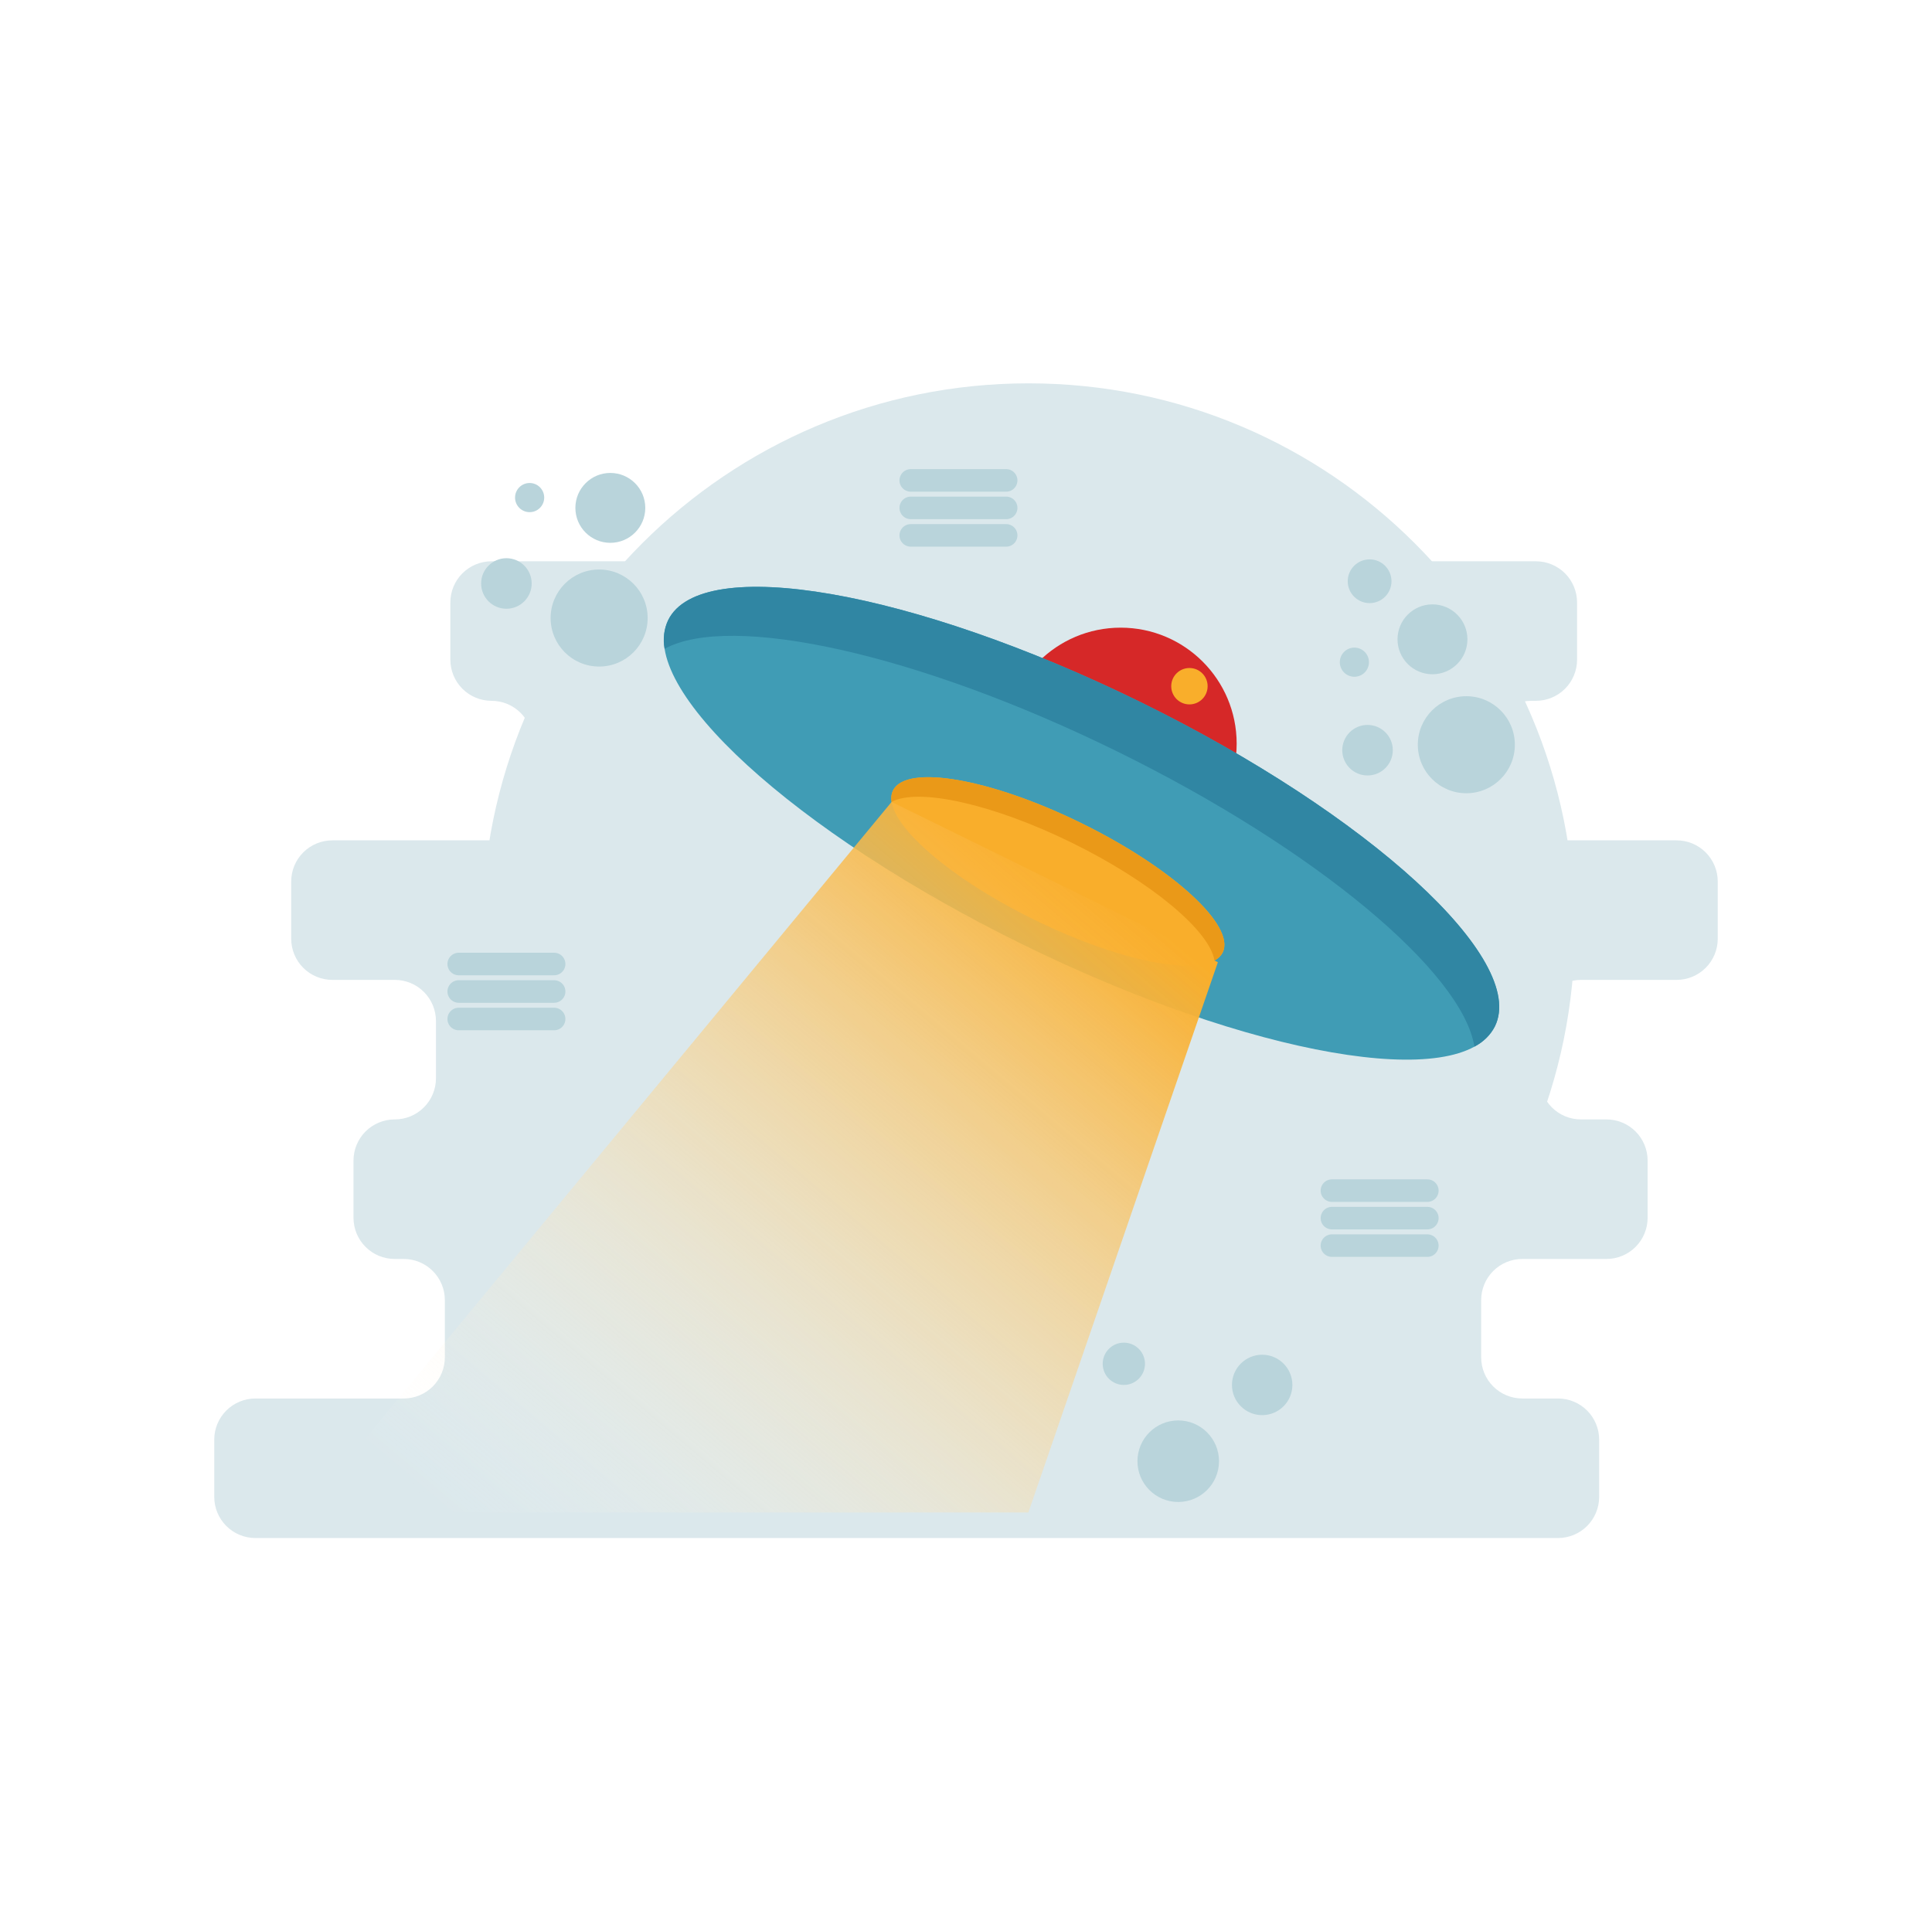 <svg width="257" height="256" viewBox="0 0 257 256" fill="none" xmlns="http://www.w3.org/2000/svg">
<path d="M136.813 196.345C176.949 196.345 209.486 163.808 209.486 123.673C209.486 83.537 176.949 51 136.813 51C96.677 51 64.141 83.537 64.141 123.673C64.141 163.808 96.677 196.345 136.813 196.345Z" fill="#DBE8EC"/>
<path d="M228.5 124.891V117.277C228.5 115.825 227.923 114.432 226.896 113.405C225.87 112.379 224.477 111.802 223.025 111.802H203.701C202.982 111.802 202.27 111.66 201.606 111.385C200.942 111.11 200.338 110.707 199.83 110.198C199.322 109.69 198.918 109.086 198.643 108.422C198.368 107.758 198.226 107.046 198.226 106.327V98.713C198.226 97.994 198.368 97.282 198.643 96.617C198.918 95.953 199.322 95.35 199.83 94.841C200.338 94.333 200.942 93.93 201.606 93.654C202.27 93.379 202.982 93.238 203.701 93.238H204.311C205.763 93.238 207.156 92.661 208.183 91.634C209.209 90.608 209.786 89.215 209.786 87.763V80.149C209.786 78.697 209.209 77.304 208.183 76.277C207.156 75.251 205.763 74.674 204.311 74.674H65.382C63.93 74.674 62.538 75.251 61.511 76.277C60.484 77.304 59.907 78.697 59.907 80.149V87.763C59.907 89.215 60.484 90.608 61.511 91.634C62.538 92.661 63.93 93.238 65.382 93.238C66.101 93.238 66.813 93.379 67.477 93.654C68.142 93.93 68.745 94.333 69.254 94.841C69.762 95.35 70.165 95.953 70.44 96.617C70.716 97.282 70.857 97.994 70.857 98.713V106.327C70.857 107.046 70.716 107.758 70.44 108.422C70.165 109.086 69.762 109.69 69.254 110.198C68.745 110.707 68.142 111.11 67.477 111.385C66.813 111.66 66.101 111.802 65.382 111.802H44.211C42.759 111.802 41.366 112.379 40.34 113.405C39.313 114.432 38.736 115.825 38.736 117.277V124.891C38.736 125.61 38.878 126.322 39.153 126.986C39.428 127.65 39.831 128.254 40.34 128.762C40.848 129.271 41.452 129.674 42.116 129.949C42.78 130.224 43.492 130.366 44.211 130.366H52.518C53.97 130.366 55.363 130.943 56.389 131.969C57.416 132.996 57.993 134.388 57.993 135.84V143.455C57.993 144.174 57.851 144.886 57.576 145.55C57.301 146.214 56.898 146.818 56.389 147.326C55.881 147.835 55.278 148.238 54.613 148.513C53.949 148.788 53.237 148.93 52.518 148.93H52.498C51.046 148.93 49.654 149.507 48.627 150.533C47.6 151.56 47.023 152.952 47.023 154.404V162.019C47.023 162.738 47.165 163.45 47.44 164.114C47.715 164.778 48.118 165.382 48.627 165.89C49.135 166.398 49.739 166.802 50.403 167.077C51.067 167.352 51.779 167.494 52.498 167.494H53.7C55.152 167.494 56.545 168.07 57.571 169.097C58.598 170.124 59.175 171.516 59.175 172.968V180.583C59.175 182.035 58.598 183.427 57.571 184.454C56.545 185.481 55.152 186.058 53.7 186.058H33.975C33.256 186.058 32.544 186.199 31.88 186.474C31.215 186.749 30.612 187.153 30.104 187.661C29.595 188.169 29.192 188.773 28.917 189.437C28.642 190.101 28.5 190.813 28.5 191.532V199.147C28.5 199.866 28.642 200.578 28.917 201.242C29.192 201.906 29.595 202.51 30.104 203.018C30.612 203.526 31.215 203.93 31.88 204.205C32.544 204.48 33.256 204.622 33.975 204.622H207.251C208.703 204.622 210.095 204.045 211.122 203.018C212.148 201.991 212.725 200.599 212.725 199.147V191.532C212.725 190.08 212.148 188.688 211.122 187.661C210.095 186.634 208.703 186.058 207.251 186.058H202.504C201.052 186.058 199.659 185.481 198.632 184.454C197.606 183.427 197.029 182.035 197.029 180.583V172.968C197.029 171.516 197.606 170.124 198.632 169.097C199.659 168.07 201.052 167.494 202.504 167.494H213.696C215.148 167.494 216.541 166.917 217.568 165.89C218.594 164.863 219.171 163.471 219.171 162.019V154.404C219.171 152.952 218.594 151.56 217.568 150.533C216.541 149.506 215.148 148.93 213.696 148.93H210.301C209.582 148.93 208.87 148.788 208.206 148.513C207.542 148.238 206.938 147.835 206.43 147.326C205.921 146.818 205.518 146.214 205.243 145.55C204.968 144.886 204.826 144.174 204.826 143.455V135.84C204.826 134.388 205.403 132.996 206.43 131.969C207.456 130.942 208.849 130.366 210.301 130.366H223.025C224.477 130.366 225.87 129.789 226.896 128.762C227.923 127.735 228.5 126.343 228.5 124.891Z" fill="#DBE8EC"/>
<path d="M61.02 128.253H73.711" stroke="#B9D4DB" stroke-width="3" stroke-miterlimit="10" stroke-linecap="round"/>
<path d="M61.02 131.911H73.711" stroke="#B9D4DB" stroke-width="3" stroke-miterlimit="10" stroke-linecap="round"/>
<path d="M61.02 135.569H73.711" stroke="#B9D4DB" stroke-width="3" stroke-miterlimit="10" stroke-linecap="round"/>
<path d="M177.176 158.402H189.867" stroke="#B9D4DB" stroke-width="3" stroke-miterlimit="10" stroke-linecap="round"/>
<path d="M177.176 162.06H189.867" stroke="#B9D4DB" stroke-width="3" stroke-miterlimit="10" stroke-linecap="round"/>
<path d="M177.176 165.718H189.867" stroke="#B9D4DB" stroke-width="3" stroke-miterlimit="10" stroke-linecap="round"/>
<path d="M121.15 63.913H133.842" stroke="#B9D4DB" stroke-width="3" stroke-miterlimit="10" stroke-linecap="round"/>
<path d="M121.15 67.571H133.842" stroke="#B9D4DB" stroke-width="3" stroke-miterlimit="10" stroke-linecap="round"/>
<path d="M121.15 71.228H133.842" stroke="#B9D4DB" stroke-width="3" stroke-miterlimit="10" stroke-linecap="round"/>
<path d="M156.731 199.825C159.727 199.825 162.156 197.396 162.156 194.4C162.156 191.404 159.727 188.976 156.731 188.976C153.735 188.976 151.307 191.404 151.307 194.4C151.307 197.396 153.735 199.825 156.731 199.825Z" fill="#B9D4DB"/>
<path d="M149.496 184.254C151.05 184.254 152.309 182.994 152.309 181.441C152.309 179.887 151.05 178.628 149.496 178.628C147.943 178.628 146.684 179.887 146.684 181.441C146.684 182.994 147.943 184.254 149.496 184.254Z" fill="#B9D4DB"/>
<path d="M167.897 188.272C170.117 188.272 171.916 186.473 171.916 184.254C171.916 182.034 170.117 180.235 167.897 180.235C165.678 180.235 163.879 182.034 163.879 184.254C163.879 186.473 165.678 188.272 167.897 188.272Z" fill="#B9D4DB"/>
<path d="M79.699 88.679C83.263 88.679 86.153 85.789 86.153 82.224C86.153 78.66 83.263 75.77 79.699 75.77C76.134 75.77 73.244 78.66 73.244 82.224C73.244 85.789 76.134 88.679 79.699 88.679Z" fill="#B9D4DB"/>
<path d="M67.364 80.989C69.221 80.989 70.726 79.484 70.726 77.627C70.726 75.77 69.221 74.265 67.364 74.265C65.507 74.265 64.002 75.77 64.002 77.627C64.002 79.484 65.507 80.989 67.364 80.989Z" fill="#B9D4DB"/>
<path d="M70.453 68.138C71.524 68.138 72.392 67.27 72.392 66.199C72.392 65.127 71.524 64.259 70.453 64.259C69.382 64.259 68.514 65.127 68.514 66.199C68.514 67.27 69.382 68.138 70.453 68.138Z" fill="#B9D4DB"/>
<path d="M81.188 72.219C83.755 72.219 85.837 70.138 85.837 67.57C85.837 65.003 83.755 62.921 81.188 62.921C78.621 62.921 76.539 65.003 76.539 67.57C76.539 70.138 78.621 72.219 81.188 72.219Z" fill="#B9D4DB"/>
<path d="M195.056 105.534C198.621 105.534 201.51 102.644 201.51 99.079C201.51 95.515 198.621 92.625 195.056 92.625C191.491 92.625 188.602 95.515 188.602 99.079C188.602 102.644 191.491 105.534 195.056 105.534Z" fill="#B9D4DB"/>
<path d="M181.913 103.169C183.77 103.169 185.275 101.664 185.275 99.807C185.275 97.95 183.77 96.445 181.913 96.445C180.056 96.445 178.551 97.95 178.551 99.807C178.551 101.664 180.056 103.169 181.913 103.169Z" fill="#B9D4DB"/>
<path d="M182.189 80.24C183.796 80.24 185.099 78.937 185.099 77.33C185.099 75.723 183.796 74.42 182.189 74.42C180.582 74.42 179.279 75.723 179.279 77.33C179.279 78.937 180.582 80.24 182.189 80.24Z" fill="#B9D4DB"/>
<path d="M180.164 90.038C181.235 90.038 182.103 89.169 182.103 88.099C182.103 87.027 181.235 86.159 180.164 86.159C179.093 86.159 178.225 87.027 178.225 88.099C178.225 89.169 179.093 90.038 180.164 90.038Z" fill="#B9D4DB"/>
<path d="M190.551 89.704C193.119 89.704 195.2 87.623 195.2 85.055C195.2 82.488 193.119 80.406 190.551 80.406C187.984 80.406 185.902 82.488 185.902 85.055C185.902 87.623 187.984 89.704 190.551 89.704Z" fill="#B9D4DB"/>
<path d="M149.073 114.366C157.596 114.366 164.504 107.458 164.504 98.936C164.504 90.413 157.596 83.505 149.073 83.505C140.551 83.505 133.643 90.413 133.643 98.936C133.643 107.458 140.551 114.366 149.073 114.366Z" fill="#D62828"/>
<path d="M158.221 93.715C159.558 93.715 160.642 92.631 160.642 91.294C160.642 89.957 159.558 88.874 158.221 88.874C156.885 88.874 155.801 89.957 155.801 91.294C155.801 92.631 156.885 93.715 158.221 93.715Z" fill="#F9AE2B"/>
<path d="M198.859 136.546C203.226 127.66 182.146 108.359 151.776 93.436C121.406 78.513 93.247 73.619 88.881 82.505C84.514 91.391 105.594 110.692 135.964 125.615C166.334 140.538 194.493 145.432 198.859 136.546Z" fill="#409CB5"/>
<path d="M148.572 99.954C175.126 113.002 194.578 129.396 196.128 139.25C197.298 138.657 198.253 137.711 198.858 136.546C203.225 127.66 182.145 108.359 151.775 93.436C121.405 78.514 93.246 73.62 88.88 82.506C88.327 83.696 88.162 85.03 88.407 86.319C97.155 81.525 122.018 86.906 148.572 99.954Z" fill="#3086A3"/>
<path d="M162.643 126.715C164.384 123.172 155.979 115.476 143.869 109.526C131.76 103.576 120.532 101.625 118.791 105.168C117.05 108.711 125.455 116.407 137.565 122.357C149.674 128.307 160.902 130.258 162.643 126.715Z" fill="#F9AE2B"/>
<path d="M142.592 112.125C153.18 117.327 160.936 123.864 161.554 127.794C162.021 127.557 162.402 127.18 162.643 126.715C164.384 123.172 155.979 115.476 143.869 109.526C131.76 103.576 120.532 101.625 118.791 105.168C118.571 105.642 118.505 106.174 118.603 106.688C122.091 104.777 132.004 106.922 142.592 112.125Z" fill="#EA9918"/>
<path d="M136.795 201.223H40.461L118.604 106.688L162.006 128.015L136.795 201.223Z" fill="url(#paint0_linear_1376_134322)"/>
<defs>
<linearGradient id="paint0_linear_1376_134322" x1="153.728" y1="123.131" x2="75.312" y2="215.996" gradientUnits="userSpaceOnUse">
<stop stop-color="#F9AE2B"/>
<stop offset="1" stop-color="white" stop-opacity="0"/>
</linearGradient>
</defs>
</svg>
